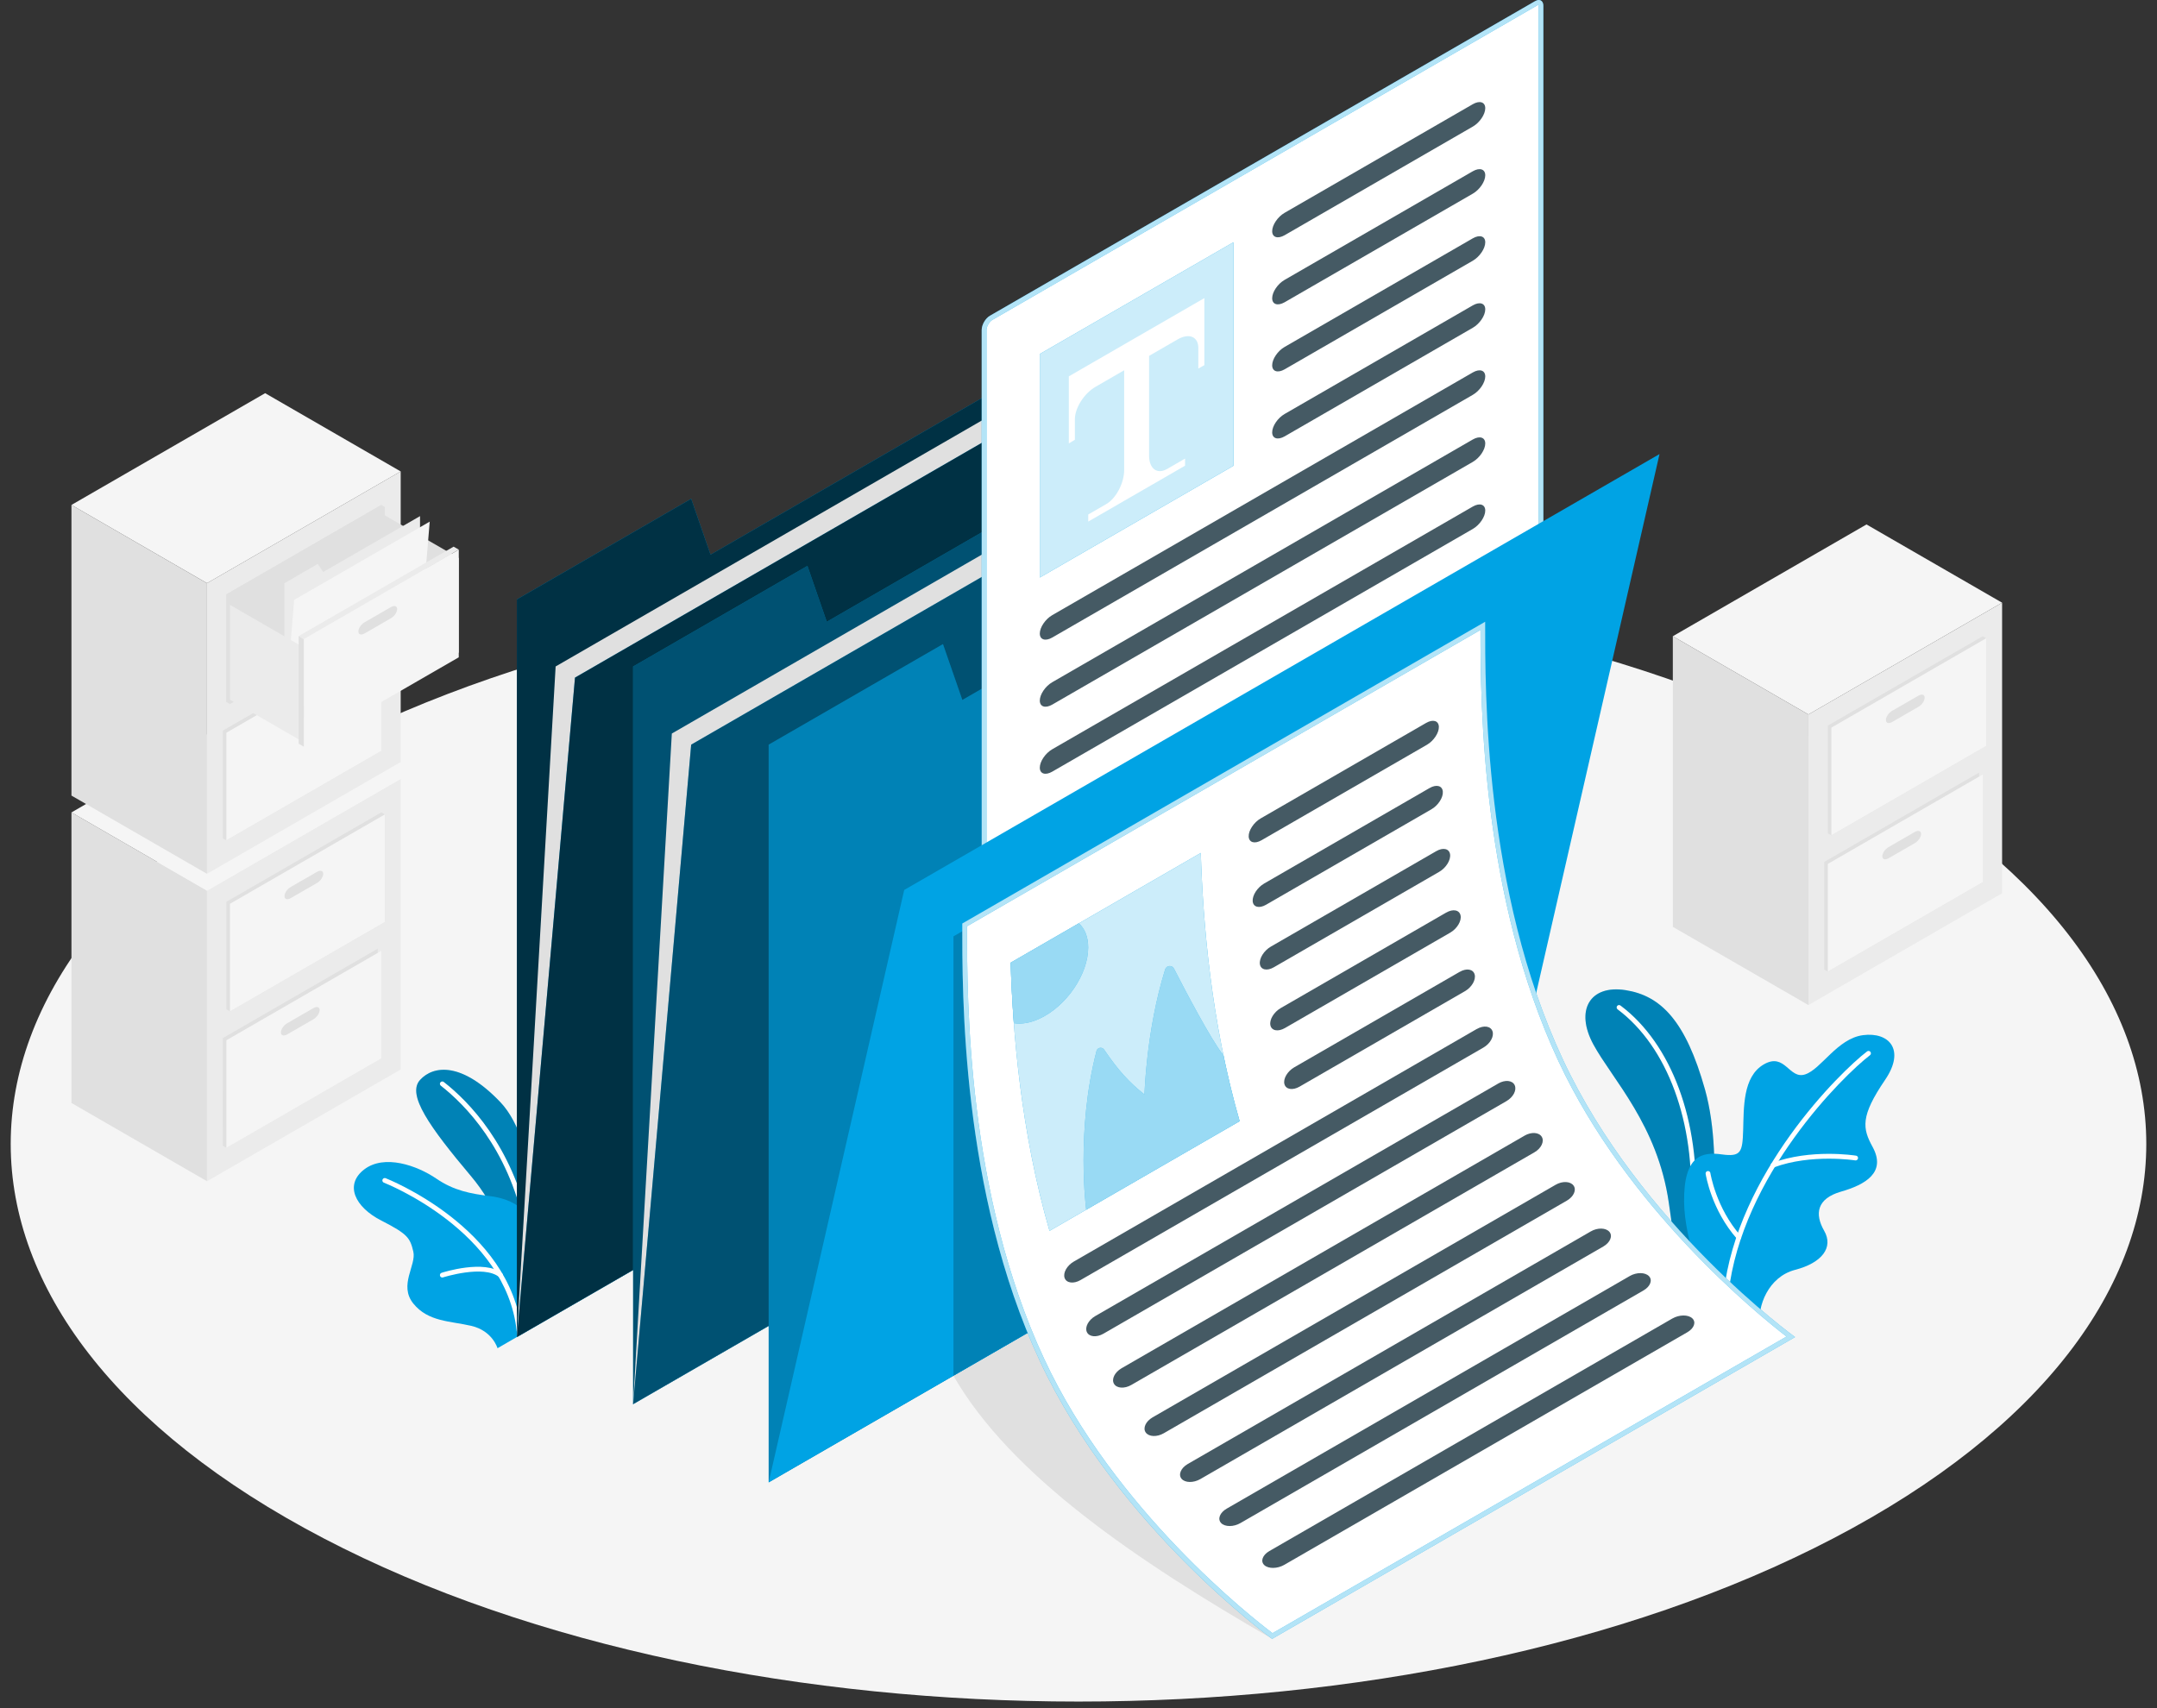 <svg width="101" height="80" viewBox="0 0 101 80" fill="none" xmlns="http://www.w3.org/2000/svg">
<rect x="0" y="0" width="101" height="80" fill="#333333" stroke="none"/>
<g clip-path="url(#clip0_5169_33480)">
<path d="M15.145 72.041C34.67 82.24 66.329 82.24 85.855 72.041C105.38 61.843 105.38 45.308 85.855 35.11C66.329 24.911 34.67 24.911 15.145 35.11C-4.38 45.308 -4.38 61.843 15.145 72.041Z" fill="#F5F5F5"/>
<path d="M9.693 55.321L3.346 51.656V38.047L9.693 41.71V55.321Z" fill="#E0E0E0"/>
<path d="M9.693 41.711L18.762 36.477V50.088L9.693 55.322V41.711Z" fill="#EBEBEB"/>
<path d="M18.762 36.477L9.693 41.712L3.346 38.049L12.415 32.812L18.762 36.477Z" fill="#F5F5F5"/>
<path d="M10.6 42.234L17.855 38.047L18.023 38.143V43.183L10.767 47.37L10.6 47.274V42.234Z" fill="#E0E0E0"/>
<path d="M10.767 42.328L18.023 38.141V43.181L10.767 47.368V42.328Z" fill="#F5F5F5"/>
<path d="M13.611 41.542L14.846 40.83C15.006 40.738 15.136 40.781 15.136 40.923C15.136 41.066 15.006 41.26 14.846 41.352L13.611 42.064C13.45 42.155 13.321 42.115 13.321 41.97C13.321 41.825 13.45 41.633 13.611 41.542Z" fill="#E0E0E0"/>
<path d="M10.434 48.619L17.688 44.43V49.472L17.855 49.568L10.6 53.755L10.432 53.659L10.434 48.619Z" fill="#E0E0E0"/>
<path d="M10.6 48.719L17.855 44.531V49.571L10.6 53.759V48.719Z" fill="#F5F5F5"/>
<path d="M13.444 47.924L14.678 47.212C14.839 47.121 14.968 47.163 14.968 47.306C14.968 47.449 14.839 47.643 14.678 47.735L13.444 48.447C13.283 48.538 13.153 48.496 13.153 48.353C13.153 48.208 13.283 48.016 13.444 47.924Z" fill="#E0E0E0"/>
<path d="M9.693 40.925L3.346 37.26V23.648L9.693 27.314V40.925Z" fill="#E0E0E0"/>
<path d="M9.693 27.312L18.762 22.078V35.687L9.693 40.923V27.312Z" fill="#EBEBEB"/>
<path d="M18.762 22.079L9.693 27.313L3.346 23.648L12.415 18.414L18.762 22.079Z" fill="#F5F5F5"/>
<path d="M10.6 27.836L17.855 23.648L18.023 23.747L18.02 28.787L10.767 32.974L10.6 32.878V27.836Z" fill="#E0E0E0"/>
<path d="M13.611 27.144L14.846 26.432C15.006 26.34 15.136 26.38 15.136 26.525C15.136 26.671 15.006 26.863 14.846 26.954L13.611 27.666C13.45 27.758 13.321 27.717 13.321 27.572C13.321 27.427 13.45 27.235 13.611 27.144Z" fill="#E0E0E0"/>
<path d="M10.432 34.219L17.688 30.031V35.074L17.855 35.169L10.6 39.357L10.432 39.261V34.219Z" fill="#E0E0E0"/>
<path d="M10.6 34.315L17.855 30.125V35.167L10.6 39.355V34.315Z" fill="#F5F5F5"/>
<path d="M13.444 33.526L14.678 32.815C14.839 32.723 14.968 32.763 14.968 32.908C14.968 33.053 14.839 33.245 14.678 33.337L13.444 34.049C13.283 34.14 13.153 34.1 13.153 33.955C13.153 33.81 13.283 33.618 13.444 33.526Z" fill="#E0E0E0"/>
<path d="M10.6 27.836L17.855 23.648V28.691L10.6 32.878V27.836Z" fill="#E0E0E0"/>
<path d="M21.483 26.136L17.511 23.844V28.286L21.483 30.578V26.136Z" fill="#E0E0E0"/>
<path d="M13.321 33.593V27.312L14.877 26.411L15.134 26.788L19.668 24.172V29.931L13.321 33.593Z" fill="#EBEBEB"/>
<path d="M13.321 33.59L13.774 28.095L20.121 24.43L19.668 29.927L13.321 33.59Z" fill="#F5F5F5"/>
<path d="M14.227 30.326L10.767 28.328V32.77L14.227 34.768V30.326Z" fill="#EBEBEB"/>
<path d="M14.227 29.932L21.483 25.742L21.481 30.784L14.227 34.972V29.932Z" fill="#F5F5F5"/>
<path d="M17.072 29.144L18.306 28.432C18.467 28.34 18.596 28.38 18.596 28.525C18.596 28.671 18.467 28.863 18.306 28.954L17.072 29.666C16.911 29.758 16.781 29.717 16.781 29.572C16.781 29.427 16.911 29.235 17.072 29.144Z" fill="#E0E0E0"/>
<path d="M14.227 29.93L13.986 29.789V34.829L14.227 34.97V29.93Z" fill="#E0E0E0"/>
<path d="M13.986 29.789L21.24 25.602L21.483 25.74L14.227 29.93L13.986 29.789Z" fill="#EBEBEB"/>
<path d="M84.678 47.071L78.329 43.408V29.797L84.678 33.462V47.071Z" fill="#E0E0E0"/>
<path d="M84.678 33.461L93.747 28.227V41.835L84.678 47.07V33.461Z" fill="#EBEBEB"/>
<path d="M93.747 28.227L84.678 33.462L78.329 29.797L87.397 24.562L93.747 28.227Z" fill="#F5F5F5"/>
<path d="M85.585 33.984L92.84 29.797L93.005 29.893V34.935L85.752 39.122L85.585 39.026V33.984Z" fill="#E0E0E0"/>
<path d="M85.752 34.078L93.005 29.891V34.933L85.752 39.12V34.078Z" fill="#F5F5F5"/>
<path d="M88.596 33.292L89.831 32.58C89.991 32.489 90.121 32.529 90.121 32.674C90.121 32.819 89.991 33.011 89.831 33.102L88.596 33.815C88.435 33.906 88.306 33.866 88.306 33.721C88.306 33.576 88.435 33.384 88.596 33.292Z" fill="#E0E0E0"/>
<path d="M85.418 40.367L92.673 36.18V41.22L92.841 41.318L85.585 45.505L85.418 45.409V40.367Z" fill="#E0E0E0"/>
<path d="M85.585 40.461L92.841 36.273V41.316L85.585 45.503V40.461Z" fill="#F5F5F5"/>
<path d="M88.429 39.674L89.663 38.962C89.824 38.871 89.954 38.913 89.954 39.056C89.954 39.199 89.824 39.393 89.663 39.485L88.429 40.197C88.268 40.288 88.139 40.248 88.139 40.103C88.139 39.958 88.268 39.766 88.429 39.674Z" fill="#E0E0E0"/>
<path d="M24.278 61.3C24.278 61.3 24.305 57.76 22.073 55.106C20.095 52.756 19.043 51.265 19.668 50.578C20.293 49.89 21.628 49.725 23.434 51.624C25.241 53.524 25.381 58.794 25.131 59.986L24.276 61.3H24.278Z" fill="#00A3E4"/>
<path opacity="0.2" d="M24.278 61.3C24.278 61.3 24.305 57.76 22.073 55.106C20.095 52.756 19.043 51.265 19.668 50.578C20.293 49.89 21.628 49.725 23.434 51.624C25.241 53.524 25.381 58.794 25.131 59.986L24.276 61.3H24.278Z" fill="black"/>
<path d="M24.665 57.491C24.613 57.491 24.567 57.455 24.555 57.402C23.774 53.748 21.767 51.728 20.642 50.848C20.593 50.81 20.584 50.741 20.622 50.692C20.66 50.643 20.729 50.634 20.778 50.672C21.928 51.569 23.977 53.632 24.772 57.355C24.785 57.415 24.747 57.475 24.687 57.486C24.678 57.486 24.671 57.489 24.665 57.489V57.491Z" fill="white"/>
<path d="M24.202 62.618L23.296 63.142C23.296 63.142 23.064 62.328 22.073 62.096C21.081 61.864 20.048 61.91 19.353 61.049C18.659 60.187 19.505 59.252 19.353 58.616C19.202 57.982 19.101 57.799 17.858 57.165C16.612 56.531 16.121 55.48 17.058 54.766C17.996 54.051 19.519 54.576 20.434 55.201C21.251 55.759 22.028 55.906 22.941 56.018C23.852 56.129 25.341 56.641 25.113 58.759C24.886 60.879 24.207 62.616 24.207 62.616L24.202 62.618Z" fill="#00A3E4"/>
<path d="M20.711 59.83C20.664 59.83 20.619 59.801 20.604 59.752C20.586 59.694 20.617 59.629 20.675 59.611C20.758 59.584 22.689 58.975 23.506 59.631C23.555 59.669 23.562 59.741 23.524 59.788C23.486 59.837 23.414 59.843 23.367 59.805C22.644 59.225 20.764 59.819 20.744 59.825C20.733 59.83 20.722 59.83 20.711 59.83Z" fill="white"/>
<path d="M24.305 62.443C24.249 62.443 24.2 62.4 24.194 62.342C23.696 57.641 18.032 55.411 17.976 55.389C17.918 55.367 17.889 55.302 17.911 55.244C17.934 55.186 17.998 55.157 18.056 55.179C18.114 55.202 23.906 57.481 24.417 62.318C24.424 62.378 24.379 62.434 24.319 62.44C24.314 62.44 24.31 62.44 24.307 62.44L24.305 62.443Z" fill="white"/>
<path d="M79.834 59.523C79.861 59.447 80.816 54.517 79.834 51.021C78.932 47.816 77.775 46.633 76.115 46.372C74.454 46.111 73.733 47.307 74.614 48.925C75.496 50.546 77.617 52.697 78.139 56.318C78.354 57.809 78.532 59.103 78.532 59.103L79.832 59.523H79.834Z" fill="#00A3E4"/>
<path opacity="0.2" d="M79.834 59.523C79.861 59.447 80.816 54.517 79.834 51.021C78.932 47.816 77.775 46.633 76.115 46.372C74.454 46.111 73.733 47.307 74.614 48.925C75.496 50.546 77.617 52.697 78.139 56.318C78.354 57.809 78.532 59.103 78.532 59.103L79.832 59.523H79.834Z" fill="black"/>
<path d="M79.273 56.691C79.273 56.691 79.269 56.691 79.267 56.691C79.204 56.686 79.157 56.635 79.162 56.573C79.389 52.582 78.081 49.019 75.744 47.272C75.695 47.234 75.683 47.164 75.721 47.115C75.757 47.066 75.829 47.055 75.878 47.093C78.273 48.883 79.617 52.519 79.385 56.584C79.383 56.644 79.331 56.689 79.273 56.689V56.691Z" fill="white"/>
<path d="M82.404 62.089C82.276 61.172 82.803 59.797 84.056 59.471C85.308 59.147 85.866 58.426 85.415 57.641C84.962 56.855 85.069 56.134 86.206 55.808C87.342 55.482 88.338 54.911 87.683 53.714C87.208 52.846 87.103 52.286 88.268 50.574C89.235 49.154 88.445 48.322 87.235 48.48C86.025 48.639 85.277 50.076 84.522 50.319C83.768 50.563 83.589 49.273 82.591 49.848C81.593 50.424 81.656 51.9 81.622 52.929C81.591 53.958 81.524 54.19 80.622 54.065C79.72 53.94 78.838 54.087 78.856 56.268C78.872 58.138 79.87 60.455 79.87 60.455L82.404 62.089Z" fill="#00A3E4"/>
<path d="M80.821 60.693C80.821 60.693 80.812 60.693 80.807 60.693C80.747 60.686 80.703 60.63 80.709 60.57C81.339 54.945 86.165 50.204 87.424 49.242C87.474 49.204 87.543 49.213 87.581 49.262C87.619 49.311 87.61 49.381 87.561 49.419C86.319 50.367 81.553 55.048 80.932 60.594C80.926 60.653 80.877 60.693 80.821 60.693Z" fill="white"/>
<path d="M83.022 54.683C82.977 54.683 82.935 54.656 82.917 54.609C82.895 54.551 82.926 54.486 82.982 54.466C84.783 53.796 86.822 54.111 86.909 54.124C86.969 54.133 87.011 54.191 87 54.252C86.991 54.312 86.931 54.352 86.873 54.346C86.853 54.341 84.803 54.026 83.06 54.674C83.046 54.678 83.033 54.68 83.022 54.68V54.683Z" fill="white"/>
<path d="M81.419 58.061C81.388 58.061 81.357 58.048 81.337 58.023C80.136 56.664 79.877 55.041 79.865 54.972C79.856 54.912 79.899 54.854 79.959 54.845C80.022 54.836 80.078 54.878 80.087 54.939C80.089 54.954 80.348 56.566 81.504 57.876C81.544 57.923 81.54 57.992 81.495 58.035C81.475 58.052 81.448 58.061 81.421 58.061H81.419Z" fill="white"/>
<path d="M24.202 28.073V62.621L59.569 42.206V10.797L33.27 25.977L32.364 23.361L24.202 28.073Z" fill="#00A3E4"/>
<path opacity="0.7" d="M24.202 28.073V62.621L59.569 42.206V10.797L33.27 25.977L32.364 23.361L24.202 28.073Z" fill="black"/>
<path d="M24.202 62.621L26.017 31.213L61.384 10.797L59.569 42.206L24.202 62.621Z" fill="#E0E0E0"/>
<path d="M24.202 62.62L26.924 31.735L62.291 11.32L59.569 42.205L24.202 62.62Z" fill="#00A3E4"/>
<path opacity="0.7" d="M24.202 62.62L26.924 31.735L62.291 11.32L59.569 42.205L24.202 62.62Z" fill="black"/>
<path d="M29.645 31.214V65.761L65.012 45.347V13.938L38.713 29.12L37.807 26.502L29.645 31.214Z" fill="#00A3E4"/>
<path opacity="0.5" d="M29.645 31.214V65.761L65.012 45.347V13.938L38.713 29.12L37.807 26.502L29.645 31.214Z" fill="black"/>
<path d="M29.645 65.761L31.458 34.354L66.825 13.938L65.012 45.347L29.645 65.761Z" fill="#E0E0E0"/>
<path d="M29.645 65.76L32.364 34.875L67.731 14.461L65.012 45.346L29.645 65.76Z" fill="#00A3E4"/>
<path opacity="0.5" d="M29.645 65.76L32.364 34.875L67.731 14.461L65.012 45.346L29.645 65.76Z" fill="black"/>
<path d="M59.569 76.754C53.222 73.089 47.333 69.107 44.643 64.431L52.805 59.719L59.569 76.754Z" fill="#E0E0E0"/>
<path d="M35.992 34.876V69.425L71.359 49.009V17.602L45.061 32.782L44.154 30.166L35.992 34.876Z" fill="#00A3E4"/>
<path opacity="0.2" d="M35.992 34.876V69.425L71.359 49.009V17.602L45.061 32.782L44.154 30.166L35.992 34.876Z" fill="black"/>
<path d="M46.181 45.088C46.092 45.088 46.079 44.985 46.079 44.922V15.455C46.079 15.247 46.23 14.986 46.409 14.881L71.935 0.147C71.978 0.123 72.018 0.109 72.051 0.109C72.141 0.109 72.154 0.212 72.154 0.275V29.742C72.154 29.95 72.002 30.211 71.824 30.316L46.297 45.05C46.255 45.074 46.215 45.088 46.181 45.088Z" fill="white"/>
<path d="M72.038 0.225C72.038 0.225 72.044 0.252 72.044 0.277V29.744C72.044 29.91 71.913 30.137 71.77 30.22L46.244 44.954C46.224 44.965 46.208 44.971 46.197 44.974C46.194 44.963 46.192 44.947 46.192 44.922V15.457C46.192 15.292 46.324 15.064 46.467 14.982L71.991 0.246C72.011 0.234 72.027 0.228 72.038 0.225ZM72.051 0C72 0 71.94 0.018 71.879 0.054L46.353 14.787C46.139 14.91 45.967 15.211 45.967 15.457V44.925C45.967 45.099 46.054 45.201 46.181 45.201C46.233 45.201 46.293 45.184 46.353 45.148L71.879 30.414C72.094 30.291 72.266 29.99 72.266 29.744V0.277C72.266 0.1 72.178 0 72.051 0Z" fill="#00A3E4"/>
<path opacity="0.7" d="M72.038 0.225C72.038 0.225 72.044 0.252 72.044 0.277V29.744C72.044 29.91 71.913 30.137 71.77 30.22L46.244 44.954C46.224 44.965 46.208 44.971 46.197 44.974C46.194 44.963 46.192 44.947 46.192 44.922V15.457C46.192 15.292 46.324 15.064 46.467 14.982L71.991 0.246C72.011 0.234 72.027 0.228 72.038 0.225ZM72.051 0C72 0 71.94 0.018 71.879 0.054L46.353 14.787C46.139 14.91 45.967 15.211 45.967 15.457V44.925C45.967 45.099 46.054 45.201 46.181 45.201C46.233 45.201 46.293 45.184 46.353 45.148L71.879 30.414C72.094 30.291 72.266 29.99 72.266 29.744V0.277C72.266 0.1 72.178 0 72.051 0Z" fill="white"/>
<path d="M48.688 16.578L57.756 11.344V21.814L48.688 27.049V16.578Z" fill="#00A3E4"/>
<path opacity="0.8" d="M48.688 16.578L57.756 11.344V21.814L48.688 27.049V16.578Z" fill="white"/>
<path d="M56.394 13.961V17.101L56.111 17.26V16.298C56.111 15.767 55.678 15.586 55.144 15.894L51.298 18.115C50.764 18.423 50.331 19.104 50.331 19.635V20.597L50.047 20.767V17.626L56.394 13.961Z" fill="white"/>
<path d="M54.646 21.964C54.182 22.232 53.805 21.951 53.805 21.335V16.297L52.639 16.931V22.006C52.639 22.622 52.262 23.341 51.798 23.609L50.956 24.096V24.428L55.49 21.81V21.477C55.49 21.477 55.113 21.696 54.649 21.964H54.646Z" fill="white"/>
<path d="M59.569 10.827C59.569 11.117 59.828 11.2 60.15 11.017L68.966 5.927C69.285 5.742 69.546 5.358 69.546 5.068C69.546 4.778 69.287 4.695 68.966 4.878L60.15 9.967C59.828 10.153 59.569 10.537 59.569 10.827Z" fill="#455A64"/>
<path d="M59.569 13.967C59.569 14.258 59.828 14.34 60.15 14.157L68.966 9.068C69.285 8.883 69.546 8.499 69.546 8.209C69.546 7.919 69.287 7.836 68.966 8.019L60.15 13.108C59.828 13.293 59.569 13.677 59.569 13.967Z" fill="#455A64"/>
<path d="M59.569 17.108C59.569 17.398 59.828 17.481 60.15 17.298L68.966 12.209C69.285 12.023 69.546 11.639 69.546 11.349C69.546 11.059 69.287 10.977 68.966 11.16L60.15 16.249C59.828 16.434 59.569 16.818 59.569 17.108Z" fill="#455A64"/>
<path d="M59.569 20.249C59.569 20.539 59.828 20.621 60.15 20.438L68.966 15.349C69.285 15.164 69.546 14.78 69.546 14.49C69.546 14.2 69.287 14.117 68.966 14.3L60.15 19.389C59.828 19.575 59.569 19.959 59.569 20.249Z" fill="#455A64"/>
<path d="M48.688 29.67C48.688 29.96 48.947 30.043 49.268 29.86L68.966 18.49C69.285 18.305 69.546 17.921 69.546 17.631C69.546 17.34 69.287 17.258 68.966 17.441L49.268 28.811C48.949 28.996 48.688 29.38 48.688 29.67Z" fill="#455A64"/>
<path d="M48.688 32.811C48.688 33.101 48.947 33.184 49.268 33.001L68.966 21.631C69.285 21.445 69.546 21.061 69.546 20.771C69.546 20.481 69.287 20.398 68.966 20.581L49.268 31.952C48.949 32.137 48.688 32.521 48.688 32.811Z" fill="#455A64"/>
<path d="M48.688 35.952C48.688 36.242 48.947 36.324 49.268 36.141L68.966 24.771C69.285 24.586 69.546 24.202 69.546 23.912C69.546 23.622 69.287 23.539 68.966 23.722L49.268 35.092C48.949 35.278 48.688 35.661 48.688 35.952Z" fill="#455A64"/>
<path d="M35.992 69.425L42.339 41.68L77.706 21.266L71.359 49.008L35.992 69.425Z" fill="#00A3E4"/>
<path d="M44.645 43.852V64.428L52.805 59.716V39.141L44.645 43.852Z" fill="#00A3E4"/>
<path opacity="0.2" d="M44.645 43.852V64.428L52.805 59.716V39.141L44.645 43.852Z" fill="black"/>
<path d="M59.578 76.621C58.884 76.105 52.193 70.99 48.791 63.684C45.17 55.907 45.172 46.836 45.174 43.424V43.316L69.437 29.312C69.437 32.759 69.442 41.841 73.076 49.644C76.4 56.78 82.837 61.836 83.857 62.608L59.583 76.621H59.578Z" fill="white"/>
<path d="M69.323 29.506C69.323 33.095 69.392 42.007 72.971 49.692C76.184 56.587 82.292 61.549 83.651 62.596L59.585 76.488C58.645 75.778 52.202 70.752 48.889 63.636C45.277 55.882 45.281 46.831 45.281 43.422V43.38L69.321 29.503M69.544 29.117L45.058 43.251C45.058 46.462 44.991 55.795 48.686 63.73C52.314 71.517 59.567 76.754 59.567 76.754L84.053 62.62C84.053 62.62 76.797 57.386 73.17 49.596C69.475 41.661 69.542 32.329 69.542 29.117H69.544Z" fill="#00A3E4"/>
<path opacity="0.7" d="M69.323 29.506C69.323 33.095 69.392 42.007 72.971 49.692C76.184 56.587 82.292 61.549 83.651 62.596L59.585 76.488C58.645 75.778 52.202 70.752 48.889 63.636C45.277 55.882 45.281 46.831 45.281 43.422V43.38L69.321 29.503M69.544 29.117L45.058 43.251C45.058 46.462 44.991 55.795 48.686 63.73C52.314 71.517 59.567 76.754 59.567 76.754L84.053 62.62C84.053 62.62 76.797 57.386 73.17 49.596C69.475 41.661 69.542 32.329 69.542 29.117H69.544Z" fill="white"/>
<path d="M66.776 33.858L59.031 38.329C58.71 38.514 58.458 38.894 58.469 39.175C58.48 39.459 58.75 39.537 59.071 39.351L66.816 34.88C67.135 34.695 67.385 34.316 67.374 34.035C67.363 33.751 67.097 33.673 66.776 33.858Z" fill="#455A64"/>
<path d="M66.941 36.905L59.197 41.376C58.875 41.561 58.634 41.934 58.656 42.21C58.681 42.485 58.962 42.559 59.281 42.373L67.026 37.902C67.345 37.717 67.584 37.344 67.559 37.07C67.535 36.795 67.258 36.722 66.939 36.907L66.941 36.905Z" fill="#455A64"/>
<path d="M67.251 39.863L59.507 44.333C59.185 44.519 58.955 44.885 58.993 45.153C59.031 45.42 59.324 45.487 59.645 45.302L67.39 40.831C67.709 40.646 67.937 40.28 67.899 40.012C67.861 39.744 67.573 39.677 67.251 39.863Z" fill="#455A64"/>
<path d="M67.716 42.74L59.971 47.211C59.65 47.396 59.431 47.756 59.485 48.015C59.538 48.274 59.842 48.332 60.163 48.149L67.908 43.678C68.227 43.492 68.444 43.133 68.39 42.874C68.337 42.615 68.037 42.555 67.718 42.74H67.716Z" fill="#455A64"/>
<path d="M68.345 45.517L60.601 49.987C60.282 50.173 60.074 50.525 60.143 50.775C60.212 51.025 60.529 51.077 60.851 50.891L68.595 46.421C68.917 46.235 69.118 45.885 69.049 45.635C68.979 45.385 68.667 45.331 68.348 45.517H68.345Z" fill="#455A64"/>
<path d="M69.151 48.19L50.278 59.085C49.959 59.27 49.764 59.614 49.851 59.855C49.938 60.094 50.271 60.136 50.59 59.953L69.464 49.059C69.783 48.873 69.971 48.53 69.883 48.291C69.796 48.052 69.471 48.007 69.149 48.193L69.151 48.19Z" fill="#455A64"/>
<path d="M70.156 50.744L51.282 61.638C50.963 61.824 50.787 62.158 50.892 62.386C50.997 62.614 51.345 62.647 51.664 62.464L70.538 51.57C70.859 51.384 71.031 51.052 70.924 50.822C70.819 50.594 70.475 50.559 70.154 50.744H70.156Z" fill="#455A64"/>
<path d="M71.388 53.186L52.515 64.081C52.195 64.266 52.035 64.592 52.162 64.808C52.289 65.025 52.655 65.047 52.974 64.862L71.848 53.967C72.169 53.782 72.321 53.458 72.194 53.244C72.067 53.027 71.707 53.001 71.386 53.186H71.388Z" fill="#455A64"/>
<path d="M72.84 55.488L53.966 66.382C53.647 66.568 53.502 66.885 53.649 67.09C53.796 67.295 54.176 67.309 54.495 67.123L73.369 56.229C73.688 56.043 73.829 55.729 73.681 55.526C73.534 55.32 73.159 55.302 72.84 55.488Z" fill="#455A64"/>
<path d="M74.487 57.672L55.613 68.566C55.294 68.751 55.163 69.062 55.325 69.256C55.488 69.45 55.881 69.457 56.203 69.272L75.076 58.377C75.395 58.192 75.523 57.886 75.36 57.692C75.197 57.498 74.806 57.486 74.487 57.672Z" fill="#455A64"/>
<path d="M76.311 59.762L57.438 70.656C57.116 70.842 57 71.143 57.179 71.331C57.357 71.516 57.764 71.516 58.083 71.331L76.956 60.436C77.275 60.251 77.389 59.952 77.211 59.766C77.032 59.581 76.63 59.577 76.309 59.762H76.311Z" fill="#455A64"/>
<path d="M78.307 61.75L59.433 72.644C59.114 72.83 59.009 73.124 59.203 73.303C59.397 73.479 59.815 73.473 60.136 73.287L79.01 62.393C79.329 62.207 79.432 61.917 79.237 61.739C79.043 61.562 78.628 61.567 78.309 61.75H78.307Z" fill="#455A64"/>
<path d="M56.227 39.945L47.324 45.086C47.422 48.309 47.791 52.963 49.142 57.648L58.045 52.507C56.696 47.822 56.328 43.171 56.227 39.945Z" fill="#00A3E4"/>
<path opacity="0.8" d="M56.227 39.945L47.324 45.086C47.422 48.309 47.791 52.963 49.142 57.648L58.045 52.507C56.696 47.822 56.328 43.171 56.227 39.945Z" fill="white"/>
<path d="M50.954 44.374C50.954 43.874 50.791 43.49 50.519 43.242L47.322 45.088C47.349 45.941 47.393 46.894 47.471 47.918C47.822 47.976 48.235 47.912 48.681 47.706C49.936 47.121 50.954 45.628 50.954 44.374Z" fill="#00A3E4"/>
<path opacity="0.6" d="M50.954 44.374C50.954 43.874 50.791 43.49 50.519 43.242L47.322 45.088C47.349 45.941 47.393 46.894 47.471 47.918C47.822 47.976 48.235 47.912 48.681 47.706C49.936 47.121 50.954 45.628 50.954 44.374Z" fill="white"/>
<path d="M57.287 49.428C56.694 48.678 55.486 46.37 54.97 45.363C54.879 45.185 54.617 45.209 54.557 45.401C53.666 48.263 53.59 51.26 53.59 51.26C52.874 50.693 52.36 50.131 51.7 49.158C51.603 49.017 51.387 49.055 51.344 49.22C50.371 52.968 50.86 56.655 50.86 56.655L58.042 52.51C57.745 51.477 57.497 50.446 57.287 49.43V49.428Z" fill="#00A3E4"/>
<path opacity="0.6" d="M57.287 49.428C56.694 48.678 55.486 46.37 54.97 45.363C54.879 45.185 54.617 45.209 54.557 45.401C53.666 48.263 53.59 51.26 53.59 51.26C52.874 50.693 52.36 50.131 51.7 49.158C51.603 49.017 51.387 49.055 51.344 49.22C50.371 52.968 50.86 56.655 50.86 56.655L58.042 52.51C57.745 51.477 57.497 50.446 57.287 49.43V49.428Z" fill="white"/>
</g>
<defs>
<clipPath id="clip0_5169_33480">
<rect width="100" height="79.694" fill="white" transform="translate(0.5)"/>
</clipPath>
</defs>
</svg>
